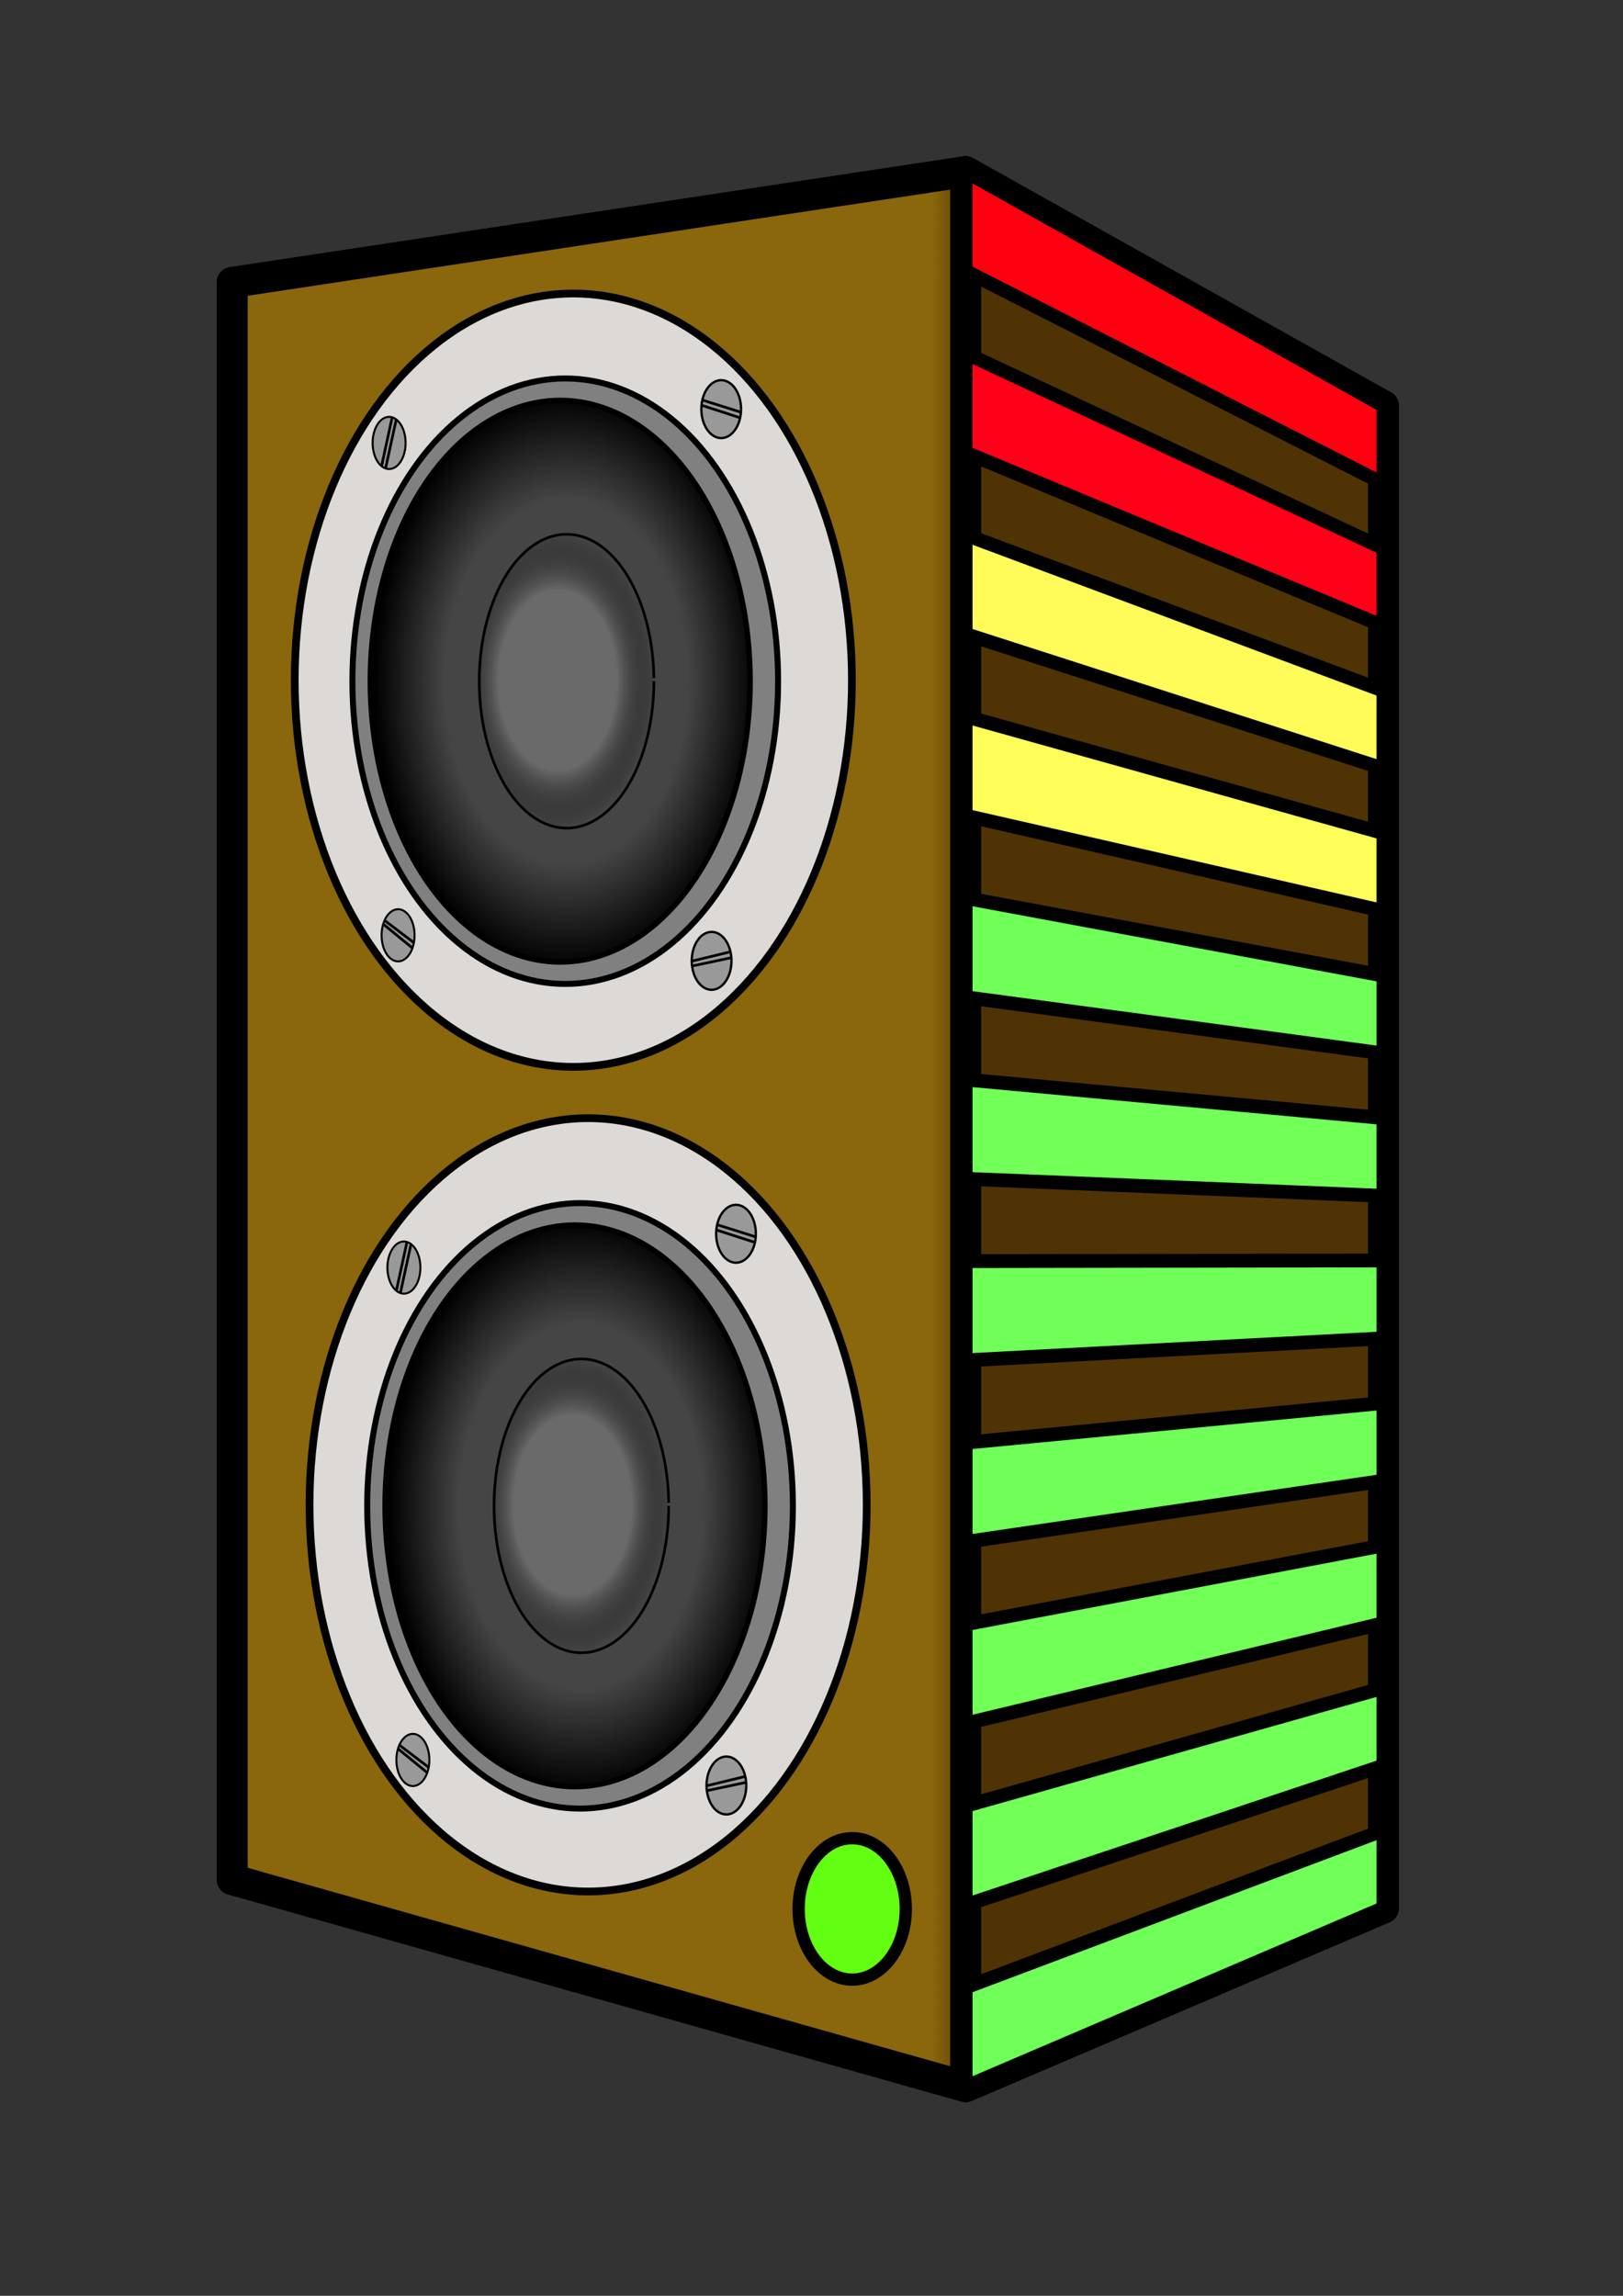 <?xml version="1.0" encoding="UTF-8" standalone="no"?>
<!-- Created with Inkscape (http://www.inkscape.org/) -->

<svg
   sodipodi:docname="L-Speaker-11.svg"
   inkscape:version="1.2.2 (732a01da63, 2022-12-09)"
   id="svg5"
   version="1.1"
   viewBox="0 0 210 297"
   height="297mm"
   width="210mm"
   xmlns:inkscape="http://www.inkscape.org/namespaces/inkscape"
   xmlns:sodipodi="http://sodipodi.sourceforge.net/DTD/sodipodi-0.dtd"
   xmlns:xlink="http://www.w3.org/1999/xlink"
   xmlns="http://www.w3.org/2000/svg"
   xmlns:svg="http://www.w3.org/2000/svg">
  <rect x="0" y="0" width="210" height="297" fill="#333333" stroke="none"/>
  <sodipodi:namedview
     id="namedview7"
     pagecolor="#ffffff"
     bordercolor="#000000"
     borderopacity="0.25"
     inkscape:showpageshadow="2"
     inkscape:pageopacity="0.0"
     inkscape:pagecheckerboard="0"
     inkscape:deskcolor="#d1d1d1"
     inkscape:document-units="mm"
     showgrid="false"
     inkscape:zoom="0.71624579"
     inkscape:cx="369.98472"
     inkscape:cy="575.91961"
     inkscape:window-width="1228"
     inkscape:window-height="981"
     inkscape:window-x="-8"
     inkscape:window-y="0"
     inkscape:window-maximized="0"
     inkscape:current-layer="layer1" />
  <defs
     id="defs2">
    <inkscape:perspective
       sodipodi:type="inkscape:persp3d"
       inkscape:vp_x="-0.73880595 : 159.95149 : 1"
       inkscape:vp_y="0 : 1000 : 0"
       inkscape:vp_z="209.26119 : 159.95149 : 1"
       inkscape:persp3d-origin="104.26119 : 110.45149 : 1"
       id="perspective7502" />
    <linearGradient
       inkscape:collect="always"
       id="linearGradient4429">
      <stop
         style="stop-color:#454545;stop-opacity:1;"
         offset="0.632"
         id="stop4425" />
      <stop
         style="stop-color:#000000;stop-opacity:1;"
         offset="1"
         id="stop4427" />
    </linearGradient>
    <linearGradient
       inkscape:collect="always"
       id="linearGradient2779">
      <stop
         style="stop-color:#8a660c;stop-opacity:1;"
         offset="0.605"
         id="stop2775" />
      <stop
         style="stop-color:#4f3305;stop-opacity:1;"
         offset="0.643"
         id="stop2777" />
    </linearGradient>
    <linearGradient
       id="linearGradient1161">
      <stop
         style="stop-color:#6a6a6a;stop-opacity:1;"
         offset="0.606"
         id="stop1165" />
      <stop
         style="stop-color:#050505;stop-opacity:0;"
         offset="1"
         id="stop1167" />
    </linearGradient>
    <inkscape:perspective
       sodipodi:type="inkscape:persp3d"
       inkscape:vp_x="-446.50318 : 188.45774 : 1"
       inkscape:vp_y="0 : 5123.0192 : 0"
       inkscape:vp_z="375.67627 : 134.23498 : 1"
       inkscape:persp3d-origin="193.36206 : -272.76537 : 1"
       id="perspective117" />
    <radialGradient
       inkscape:collect="always"
       xlink:href="#linearGradient1161"
       id="radialGradient1163"
       cx="71.194"
       cy="91.834"
       fx="71.194"
       fy="91.834"
       r="11.471"
       gradientTransform="matrix(1.101,0,0,1.672,-6.227,-65.542)"
       gradientUnits="userSpaceOnUse" />
    <radialGradient
       inkscape:collect="always"
       xlink:href="#linearGradient4429"
       id="radialGradient1960"
       cx="75.881"
       cy="91.945"
       fx="75.881"
       fy="91.945"
       r="24.923"
       gradientTransform="matrix(1,0,0,1.493,-2.612,-49.112)"
       gradientUnits="userSpaceOnUse" />
    <linearGradient
       inkscape:collect="always"
       xlink:href="#linearGradient2779"
       id="linearGradient2781"
       x1="28.047"
       y1="146.075"
       x2="181.006"
       y2="146.075"
       gradientUnits="userSpaceOnUse" />
    <inkscape:perspective
       sodipodi:type="inkscape:persp3d"
       inkscape:vp_x="-444.88918 : 92.152975 : 1"
       inkscape:vp_y="0 : 10183.861 : 0"
       inkscape:vp_z="375.63972 : -15.634458 : 1"
       inkscape:persp3d-origin="193.69152 : -824.69542 : 1"
       id="perspective117-0" />
    <inkscape:perspective
       sodipodi:type="inkscape:persp3d"
       inkscape:vp_x="-389.66002 : 198.35705 : 1"
       inkscape:vp_y="0 : 358.63358 : 0"
       inkscape:vp_z="365.43879 : 194.56122 : 1"
       inkscape:persp3d-origin="197.99939 : 166.06943 : 1"
       id="perspective117-0-4" />
    <inkscape:perspective
       sodipodi:type="inkscape:persp3d"
       inkscape:vp_x="-121.74315 : 241.18594 : 1"
       inkscape:vp_y="0 : 272.64913 : 0"
       inkscape:vp_z="408.25179 : 238.30019 : 1"
       inkscape:persp3d-origin="290.72806 : 216.63948 : 1"
       id="perspective117-01" />
    <linearGradient
       inkscape:collect="always"
       xlink:href="#linearGradient2779"
       id="linearGradient38019"
       gradientUnits="userSpaceOnUse"
       x1="28.047"
       y1="146.075"
       x2="181.006"
       y2="146.075" />
    <linearGradient
       inkscape:collect="always"
       xlink:href="#linearGradient2779"
       id="linearGradient38021"
       gradientUnits="userSpaceOnUse"
       x1="28.047"
       y1="146.075"
       x2="181.006"
       y2="146.075" />
    <linearGradient
       inkscape:collect="always"
       xlink:href="#linearGradient2779"
       id="linearGradient38023"
       gradientUnits="userSpaceOnUse"
       x1="28.047"
       y1="146.075"
       x2="181.006"
       y2="146.075" />
    <linearGradient
       inkscape:collect="always"
       xlink:href="#linearGradient2779"
       id="linearGradient38025"
       gradientUnits="userSpaceOnUse"
       x1="28.047"
       y1="146.075"
       x2="181.006"
       y2="146.075" />
    <linearGradient
       inkscape:collect="always"
       xlink:href="#linearGradient2779"
       id="linearGradient38027"
       gradientUnits="userSpaceOnUse"
       x1="28.047"
       y1="146.075"
       x2="181.006"
       y2="146.075" />
    <linearGradient
       inkscape:collect="always"
       xlink:href="#linearGradient2779"
       id="linearGradient38029"
       gradientUnits="userSpaceOnUse"
       x1="28.047"
       y1="146.075"
       x2="181.006"
       y2="146.075" />
    <radialGradient
       inkscape:collect="always"
       xlink:href="#linearGradient4429"
       id="radialGradient1960-7"
       cx="75.881"
       cy="91.945"
       fx="75.881"
       fy="91.945"
       r="24.923"
       gradientTransform="matrix(1,0,0,1.493,-2.612,-49.112)"
       gradientUnits="userSpaceOnUse" />
    <radialGradient
       inkscape:collect="always"
       xlink:href="#linearGradient1161"
       id="radialGradient1163-8"
       cx="71.194"
       cy="91.834"
       fx="71.194"
       fy="91.834"
       r="11.471"
       gradientTransform="matrix(1.101,0,0,1.672,-6.227,-65.542)"
       gradientUnits="userSpaceOnUse" />
  </defs>
  <g
     inkscape:label="Layer 1"
     inkscape:groupmode="layer"
     id="layer1">
    <g
       sodipodi:type="inkscape:box3d"
       id="g119"
       style="fill:url(#linearGradient2781);fill-opacity:1;stroke:#000000;stroke-width:4;stroke-dasharray:none;stroke-opacity:1"
       inkscape:perspectiveID="#perspective117"
       inkscape:corner0="0.34270306 : 0.10890049 : 0 : 1"
       inkscape:corner7="0.11973349 : 0.054751578 : 0.30781692 : 1">
      <path
         sodipodi:type="inkscape:box3dside"
         id="path131"
         style="fill:url(#linearGradient38019);fill-opacity:1;fill-rule:evenodd;stroke:#000000;stroke-width:4;stroke-linejoin:round;stroke-dasharray:none;stroke-opacity:1"
         inkscape:box3dsidetype="11"
         d="M 94.506,60.081 179.006,52.512 V 246.835 L 94.506,228.153 Z"
         points="179.006,52.512 179.006,246.835 94.506,228.153 94.506,60.081 " />
      <path
         sodipodi:type="inkscape:box3dside"
         id="path121"
         style="fill:url(#linearGradient38021);fill-opacity:1;fill-rule:evenodd;stroke:#000000;stroke-width:4;stroke-linejoin:round;stroke-dasharray:none;stroke-opacity:1"
         inkscape:box3dsidetype="6"
         d="M 30.047,36.541 V 243.144 L 94.506,228.153 V 60.081 Z"
         points="30.047,243.144 94.506,228.153 94.506,60.081 30.047,36.541 " />
      <path
         sodipodi:type="inkscape:box3dside"
         id="path129"
         style="fill:url(#linearGradient38023);fill-opacity:1;fill-rule:evenodd;stroke:#000000;stroke-width:4;stroke-linejoin:round;stroke-dasharray:none;stroke-opacity:1"
         inkscape:box3dsidetype="13"
         d="m 30.047,243.144 94.894,26.803 54.065,-23.111 -84.5,-18.682 z"
         points="124.941,269.946 179.006,246.835 94.506,228.153 30.047,243.144 " />
      <path
         sodipodi:type="inkscape:box3dside"
         id="path123"
         style="fill:url(#linearGradient38025);fill-opacity:1;fill-rule:evenodd;stroke:#000000;stroke-width:4;stroke-linejoin:round;stroke-dasharray:none;stroke-opacity:1"
         inkscape:box3dsidetype="5"
         d="M 30.047,36.541 124.941,22.204 179.006,52.512 94.506,60.081 Z"
         points="124.941,22.204 179.006,52.512 94.506,60.081 30.047,36.541 " />
      <path
         id="path127"
         style="fill:url(#linearGradient38027);fill-rule:evenodd;stroke-linejoin:round"
         d="M 124.941,22.204 V 269.946 l 54.065,-23.111 V 52.512 Z" />
      <path
         sodipodi:type="inkscape:box3dside"
         id="path125"
         style="fill:url(#linearGradient38029);fill-opacity:1;fill-rule:evenodd;stroke:#000000;stroke-width:4;stroke-linejoin:round;stroke-dasharray:none;stroke-opacity:1"
         inkscape:box3dsidetype="3"
         d="M 30.047,36.541 124.941,22.204 V 269.946 L 30.047,243.144 Z"
         points="124.941,22.204 124.941,269.946 30.047,243.144 30.047,36.541 " />
    </g>
    <g
       id="g38124">
      <ellipse
         style="fill:#dcd9d6;fill-opacity:1;stroke:#000000;stroke-width:1;stroke-dasharray:none;stroke-opacity:1"
         id="path389"
         cx="74.183"
         cy="87.994"
         rx="36.047"
         ry="50.021" />
      <ellipse
         style="fill:#808080;fill-opacity:1;stroke:#000000;stroke-width:0.773;stroke-dasharray:none;stroke-opacity:1"
         id="path389-9"
         cx="73.138"
         cy="88.124"
         rx="27.54"
         ry="39.164" />
      <ellipse
         style="fill:url(#radialGradient1960);fill-opacity:1;stroke:#000000;stroke-width:0.704;stroke-dasharray:none;stroke-opacity:1"
         id="path389-9-1"
         cx="72.485"
         cy="88.124"
         rx="24.571"
         ry="36.325" />
      <path
         style="fill:url(#radialGradient1163);fill-opacity:1;stroke:#000000;stroke-width:0.345;stroke-miterlimit:4;stroke-dasharray:none;stroke-opacity:1"
         id="path389-9-1-0"
         inkscape:transform-center-x="-6.2689769"
         inkscape:transform-center-y="3.6569031"
         sodipodi:type="arc"
         sodipodi:cx="73.309174"
         sodipodi:cy="88.124207"
         sodipodi:rx="11.298173"
         sodipodi:ry="19.003786"
         sodipodi:start="0"
         sodipodi:end="6.2621461"
         sodipodi:open="true"
         sodipodi:arc-type="arc"
         d="M 84.607,88.124 A 11.298,19.004 0 0 1 73.369,107.128 11.298,19.004 0 0 1 62.012,88.324 11.298,19.004 0 0 1 73.131,69.123 11.298,19.004 0 0 1 84.605,87.724" />
      <g
         id="g2842"
         transform="translate(-2.612,2.09)">
        <g
           id="g2288"
           transform="translate(0,-5.91)">
          <path
             style="fill:#999999;fill-opacity:1;stroke:#000000;stroke-width:0.301;stroke-miterlimit:4;stroke-dasharray:none;stroke-opacity:1"
             id="path1990"
             sodipodi:type="arc"
             sodipodi:cx="95.928398"
             sodipodi:cy="56.747295"
             sodipodi:rx="2.5687947"
             sodipodi:ry="3.7442315"
             sodipodi:start="0"
             sodipodi:end="6.2800035"
             sodipodi:open="true"
             sodipodi:arc-type="arc"
             d="m 98.497,56.747 a 2.569,3.744 0 0 1 -2.567,3.744 2.569,3.744 0 0 1 -2.571,-3.738 2.569,3.744 0 0 1 2.563,-3.75 2.569,3.744 0 0 1 2.575,3.732" />
          <path
             style="fill:#999999;fill-opacity:1;stroke:#000000;stroke-width:0.345;stroke-miterlimit:4;stroke-dasharray:none;stroke-opacity:1"
             d="m 93.551,55.595 4.987,1.57"
             id="path2270" />
          <path
             style="fill:#999999;fill-opacity:1;stroke:#000000;stroke-width:0.345;stroke-miterlimit:4;stroke-dasharray:none;stroke-opacity:1"
             d="m 93.505,56.288 4.848,1.57"
             id="path2272" />
        </g>
      </g>
      <path
         style="fill:#999999;fill-opacity:1;stroke:#000000;stroke-width:0.301;stroke-miterlimit:4;stroke-dasharray:none;stroke-opacity:1"
         id="path1990-5"
         sodipodi:type="arc"
         sodipodi:cx="92.075592"
         sodipodi:cy="124.30142"
         sodipodi:rx="2.5687947"
         sodipodi:ry="3.7442315"
         sodipodi:start="0"
         sodipodi:end="6.2800035"
         sodipodi:open="true"
         sodipodi:arc-type="arc"
         d="m 94.644,124.301 a 2.569,3.744 0 0 1 -2.567,3.744 2.569,3.744 0 0 1 -2.571,-3.738 2.569,3.744 0 0 1 2.563,-3.75 2.569,3.744 0 0 1 2.575,3.732" />
      <path
         style="fill:#999999;fill-opacity:1;stroke:#000000;stroke-width:0.345;stroke-miterlimit:4;stroke-dasharray:none;stroke-opacity:1"
         d="m 89.529,124.334 4.865,-1.175"
         id="path2406" />
      <path
         style="fill:#999999;fill-opacity:1;stroke:#000000;stroke-width:0.345;stroke-miterlimit:4;stroke-dasharray:none;stroke-opacity:1"
         d="m 89.627,124.954 4.93,-1.045"
         id="path2408" />
      <g
         id="g2830"
         transform="translate(-2.612,2.09)">
        <path
           style="fill:#999999;fill-opacity:1;stroke:#000000;stroke-width:0.26;stroke-miterlimit:4;stroke-dasharray:none;stroke-opacity:1"
           id="path1990-3"
           sodipodi:type="arc"
           sodipodi:cx="52.959789"
           sodipodi:cy="55.212074"
           sodipodi:rx="2.1324112"
           sodipodi:ry="3.3723989"
           sodipodi:start="0"
           sodipodi:end="6.2800035"
           sodipodi:open="true"
           sodipodi:arc-type="arc"
           d="m 55.092,55.212 a 2.132,3.372 0 0 1 -2.131,3.372 2.132,3.372 0 0 1 -2.134,-3.367 2.132,3.372 0 0 1 2.127,-3.378 2.132,3.372 0 0 1 2.137,3.362" />
        <path
           style="fill:#999999;fill-opacity:1;stroke:#000000;stroke-width:0.345;stroke-miterlimit:4;stroke-dasharray:none;stroke-opacity:1"
           d="m 53.349,51.925 -1.364,6.269"
           id="path2418"
           sodipodi:nodetypes="cc" />
        <path
           style="fill:#999999;fill-opacity:1;stroke:#000000;stroke-width:0.345;stroke-miterlimit:4;stroke-dasharray:none;stroke-opacity:1"
           d="m 53.874,52.208 -1.355,6.22"
           id="path2420" />
      </g>
      <g
         id="g2836"
         transform="translate(-2.612,2.09)">
        <g
           id="g2803"
           transform="translate(2.09,3.657)">
          <path
             style="fill:#999999;fill-opacity:1;stroke:#000000;stroke-width:0.26;stroke-miterlimit:4;stroke-dasharray:none;stroke-opacity:1"
             id="path1990-3-9"
             sodipodi:type="arc"
             sodipodi:cx="52.030518"
             sodipodi:cy="115.2504"
             sodipodi:rx="2.1324112"
             sodipodi:ry="3.3723989"
             sodipodi:start="0"
             sodipodi:end="6.2800035"
             sodipodi:open="true"
             sodipodi:arc-type="arc"
             d="m 54.163,115.25 a 2.132,3.372 0 0 1 -2.131,3.372 2.132,3.372 0 0 1 -2.134,-3.367 2.132,3.372 0 0 1 2.127,-3.378 2.132,3.372 0 0 1 2.137,3.362" />
          <path
             style="fill:#999999;fill-opacity:1;stroke:#000000;stroke-width:0.345;stroke-miterlimit:4;stroke-dasharray:none;stroke-opacity:1"
             d="m 50.331,113.361 3.74,2.84"
             id="path2518" />
          <path
             style="fill:#999999;fill-opacity:1;stroke:#000000;stroke-width:0.345;stroke-miterlimit:4;stroke-dasharray:none;stroke-opacity:1"
             d="m 50.077,113.776 3.809,3.117"
             id="path2520" />
        </g>
      </g>
    </g>
    <g
       id="g38124-0"
       transform="translate(1.914,106.682)">
      <ellipse
         style="fill:#dcd9d6;fill-opacity:1;stroke:#000000;stroke-width:1;stroke-dasharray:none;stroke-opacity:1"
         id="path389-90"
         cx="74.183"
         cy="87.994"
         rx="36.047"
         ry="50.021" />
      <ellipse
         style="fill:#808080;fill-opacity:1;stroke:#000000;stroke-width:0.773;stroke-dasharray:none;stroke-opacity:1"
         id="path389-9-5"
         cx="73.138"
         cy="88.124"
         rx="27.54"
         ry="39.164" />
      <ellipse
         style="fill:url(#radialGradient1960-7);fill-opacity:1;stroke:#000000;stroke-width:0.704;stroke-dasharray:none;stroke-opacity:1"
         id="path389-9-1-2"
         cx="72.485"
         cy="88.124"
         rx="24.571"
         ry="36.325" />
      <path
         style="fill:url(#radialGradient1163-8);fill-opacity:1;stroke:#000000;stroke-width:0.345;stroke-miterlimit:4;stroke-dasharray:none;stroke-opacity:1"
         id="path389-9-1-0-3"
         inkscape:transform-center-x="-6.2689769"
         inkscape:transform-center-y="3.6569031"
         sodipodi:type="arc"
         sodipodi:cx="73.309174"
         sodipodi:cy="88.124207"
         sodipodi:rx="11.298173"
         sodipodi:ry="19.003786"
         sodipodi:start="0"
         sodipodi:end="6.2621461"
         sodipodi:open="true"
         sodipodi:arc-type="arc"
         d="M 84.607,88.124 A 11.298,19.004 0 0 1 73.369,107.128 11.298,19.004 0 0 1 62.012,88.324 11.298,19.004 0 0 1 73.131,69.123 11.298,19.004 0 0 1 84.605,87.724" />
      <g
         id="g2842-2"
         transform="translate(-2.612,2.09)">
        <g
           id="g2288-7"
           transform="translate(0,-5.91)">
          <path
             style="fill:#999999;fill-opacity:1;stroke:#000000;stroke-width:0.301;stroke-miterlimit:4;stroke-dasharray:none;stroke-opacity:1"
             id="path1990-9"
             sodipodi:type="arc"
             sodipodi:cx="95.928398"
             sodipodi:cy="56.747295"
             sodipodi:rx="2.5687947"
             sodipodi:ry="3.7442315"
             sodipodi:start="0"
             sodipodi:end="6.2800035"
             sodipodi:open="true"
             sodipodi:arc-type="arc"
             d="m 98.497,56.747 a 2.569,3.744 0 0 1 -2.567,3.744 2.569,3.744 0 0 1 -2.571,-3.738 2.569,3.744 0 0 1 2.563,-3.75 2.569,3.744 0 0 1 2.575,3.732" />
          <path
             style="fill:#999999;fill-opacity:1;stroke:#000000;stroke-width:0.345;stroke-miterlimit:4;stroke-dasharray:none;stroke-opacity:1"
             d="m 93.551,55.595 4.987,1.57"
             id="path2270-0" />
          <path
             style="fill:#999999;fill-opacity:1;stroke:#000000;stroke-width:0.345;stroke-miterlimit:4;stroke-dasharray:none;stroke-opacity:1"
             d="m 93.505,56.288 4.848,1.57"
             id="path2272-2" />
        </g>
      </g>
      <path
         style="fill:#999999;fill-opacity:1;stroke:#000000;stroke-width:0.301;stroke-miterlimit:4;stroke-dasharray:none;stroke-opacity:1"
         id="path1990-5-7"
         sodipodi:type="arc"
         sodipodi:cx="92.075592"
         sodipodi:cy="124.30142"
         sodipodi:rx="2.5687947"
         sodipodi:ry="3.7442315"
         sodipodi:start="0"
         sodipodi:end="6.2800035"
         sodipodi:open="true"
         sodipodi:arc-type="arc"
         d="m 94.644,124.301 a 2.569,3.744 0 0 1 -2.567,3.744 2.569,3.744 0 0 1 -2.571,-3.738 2.569,3.744 0 0 1 2.563,-3.75 2.569,3.744 0 0 1 2.575,3.732" />
      <path
         style="fill:#999999;fill-opacity:1;stroke:#000000;stroke-width:0.345;stroke-miterlimit:4;stroke-dasharray:none;stroke-opacity:1"
         d="m 89.529,124.334 4.865,-1.175"
         id="path2406-8" />
      <path
         style="fill:#999999;fill-opacity:1;stroke:#000000;stroke-width:0.345;stroke-miterlimit:4;stroke-dasharray:none;stroke-opacity:1"
         d="m 89.627,124.954 4.93,-1.045"
         id="path2408-2" />
      <g
         id="g2830-5"
         transform="translate(-2.612,2.09)">
        <path
           style="fill:#999999;fill-opacity:1;stroke:#000000;stroke-width:0.26;stroke-miterlimit:4;stroke-dasharray:none;stroke-opacity:1"
           id="path1990-3-6"
           sodipodi:type="arc"
           sodipodi:cx="52.959789"
           sodipodi:cy="55.212074"
           sodipodi:rx="2.1324112"
           sodipodi:ry="3.3723989"
           sodipodi:start="0"
           sodipodi:end="6.2800035"
           sodipodi:open="true"
           sodipodi:arc-type="arc"
           d="m 55.092,55.212 a 2.132,3.372 0 0 1 -2.131,3.372 2.132,3.372 0 0 1 -2.134,-3.367 2.132,3.372 0 0 1 2.127,-3.378 2.132,3.372 0 0 1 2.137,3.362" />
        <path
           style="fill:#999999;fill-opacity:1;stroke:#000000;stroke-width:0.345;stroke-miterlimit:4;stroke-dasharray:none;stroke-opacity:1"
           d="m 53.349,51.925 -1.364,6.269"
           id="path2418-7"
           sodipodi:nodetypes="cc" />
        <path
           style="fill:#999999;fill-opacity:1;stroke:#000000;stroke-width:0.345;stroke-miterlimit:4;stroke-dasharray:none;stroke-opacity:1"
           d="m 53.874,52.208 -1.355,6.22"
           id="path2420-0" />
      </g>
      <g
         id="g2836-9"
         transform="translate(-2.612,2.09)">
        <g
           id="g2803-4"
           transform="translate(2.09,3.657)">
          <path
             style="fill:#999999;fill-opacity:1;stroke:#000000;stroke-width:0.26;stroke-miterlimit:4;stroke-dasharray:none;stroke-opacity:1"
             id="path1990-3-9-3"
             sodipodi:type="arc"
             sodipodi:cx="52.030518"
             sodipodi:cy="115.2504"
             sodipodi:rx="2.1324112"
             sodipodi:ry="3.3723989"
             sodipodi:start="0"
             sodipodi:end="6.2800035"
             sodipodi:open="true"
             sodipodi:arc-type="arc"
             d="m 54.163,115.25 a 2.132,3.372 0 0 1 -2.131,3.372 2.132,3.372 0 0 1 -2.134,-3.367 2.132,3.372 0 0 1 2.127,-3.378 2.132,3.372 0 0 1 2.137,3.362" />
          <path
             style="fill:#999999;fill-opacity:1;stroke:#000000;stroke-width:0.345;stroke-miterlimit:4;stroke-dasharray:none;stroke-opacity:1"
             d="m 50.331,113.361 3.74,2.84"
             id="path2518-4" />
          <path
             style="fill:#999999;fill-opacity:1;stroke:#000000;stroke-width:0.345;stroke-miterlimit:4;stroke-dasharray:none;stroke-opacity:1"
             d="m 50.077,113.776 3.809,3.117"
             id="path2520-2" />
        </g>
      </g>
    </g>
    <g
       id="g8470"
       inkscape:groupmode="layer">
      <path
         style="fill:#70ff58;stroke:#000000;stroke-width:1.786;fill-opacity:1"
         d="m 124.941,269.946 54.065,-23.111 v -10.07 l -54.065,20.343 z"
         id="path25016" />
      <path
         style="fill:#71ff58;stroke:#000000;stroke-width:1.786;fill-opacity:1"
         d="m 124.941,246.456 54.065,-18.046 v -10.07 l -54.065,15.277 z"
         id="path25014" />
      <path
         style="fill:#71ff58;stroke:#000000;stroke-width:1.786;fill-opacity:1"
         d="m 124.941,222.966 54.065,-12.981 v -10.071 l -54.065,10.213 z"
         id="path25012" />
      <path
         style="fill:#6fff58;stroke:#000000;stroke-width:1.786;fill-opacity:1"
         d="m 124.941,199.475 54.065,-7.915 v -10.071 l -54.065,5.147 z"
         id="path25010" />
      <path
         style="fill:#71ff58;stroke:#000000;stroke-width:1.786;fill-opacity:1"
         d="m 124.941,152.495 54.065,2.214 v -10.07 l -54.065,-4.983 z"
         id="path25008" />
      <path
         style="fill:#6fff58;stroke:#000000;stroke-width:1.786;fill-opacity:1"
         d="m 124.941,175.985 54.065,-2.851 v -10.07 l -54.065,0.082 z"
         id="path25006" />
      <path
         style="fill:#fffb58;fill-opacity:1;stroke:#000000;stroke-width:1.786"
         d="m 124.941,82.023 54.065,17.41 V 89.363 L 124.941,69.184 Z"
         id="path25004" />
      <path
         style="fill:#fffd58;fill-opacity:1;stroke:#000000;stroke-width:1.786"
         d="m 124.941,105.514 54.065,12.345 V 107.788 L 124.941,92.675 Z"
         id="path25002" />
      <path
         style="fill:#70ff58;stroke:#000000;stroke-width:1.786;fill-opacity:1"
         d="m 124.941,129.004 54.065,7.28 v -10.071 l -54.065,-10.048 z"
         id="path25000" />
      <path
         style="fill:#ff0011;fill-opacity:1;stroke:#000000;stroke-width:1.786"
         d="m 124.941,35.042 54.065,27.54 V 52.512 L 124.941,22.204 Z"
         id="path24998" />
      <path
         style="fill:#ff0018;fill-opacity:1;stroke:#000000;stroke-width:1.786"
         d="m 124.941,58.533 54.065,22.475 V 70.938 L 124.941,45.694 Z"
         id="rect7556-69" />
      <ellipse
         style="fill:#63ff12;fill-opacity:1;stroke:#000000;stroke-width:1.588;stroke-miterlimit:4;stroke-dasharray:none;stroke-opacity:1"
         id="path26621"
         cx="110.267"
         cy="246.946"
         rx="6.933"
         ry="9.149" />
    </g>
  </g>
</svg>

